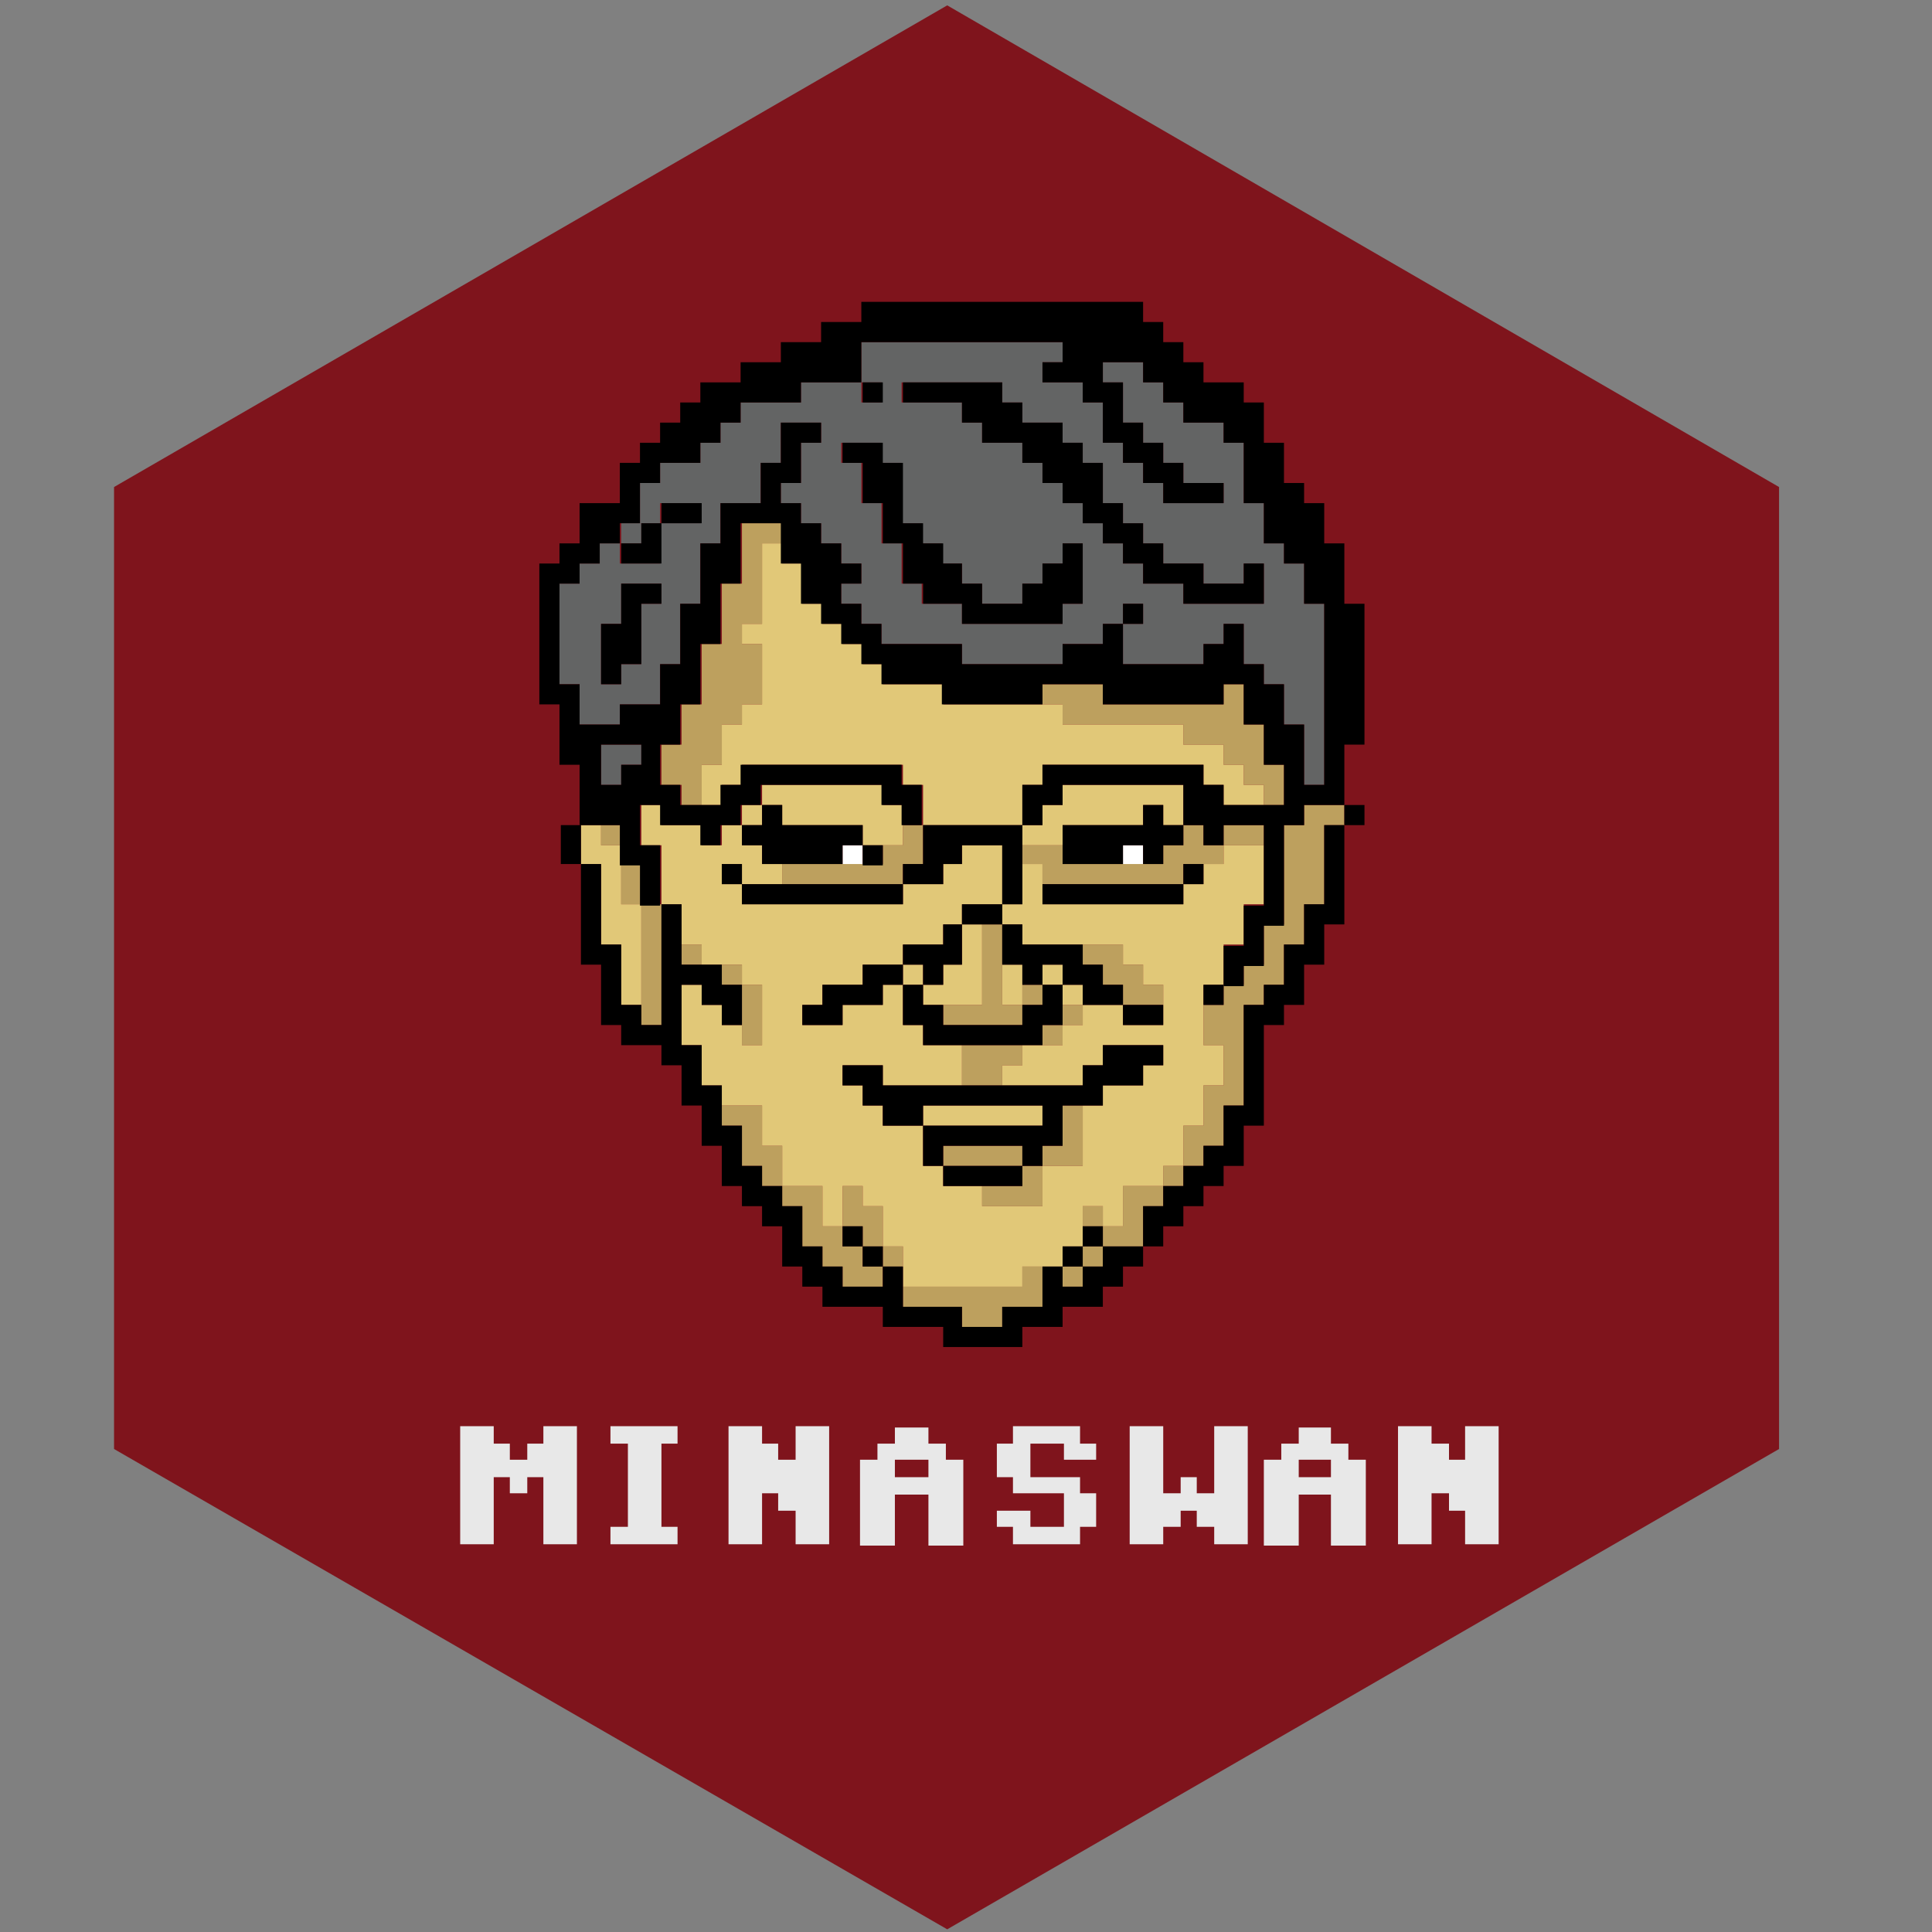 <?xml version="1.0" encoding="utf-8"?>
<!-- Generator: Adobe Illustrator 18.1.1, SVG Export Plug-In . SVG Version: 6.00 Build 0)  -->
<!DOCTYPE svg PUBLIC "-//W3C//DTD SVG 1.1//EN" "http://www.w3.org/Graphics/SVG/1.1/DTD/svg11.dtd">
<svg version="1.1" xmlns="http://www.w3.org/2000/svg" xmlns:xlink="http://www.w3.org/1999/xlink" x="0px" y="0px"
	 viewBox="0 0 144 144" enable-background="new 0 0 144 144" xml:space="preserve">
<rect x="0" y="0" width="144" height="144" fill="#808080" stroke="none"/>
<g id="Background">
	<polygon fill="#7F141C" points="8.5,36.3 8.5,108 70.6,143.8 132.6,108 132.6,36.3 70.6,0.4 	"/>
</g>
<g id="Matz">
	<g>
		<rect x="83.7" y="63" fill="#FFFFFF" width="1.5" height="1.5"/>
		<rect x="62.8" y="63" fill="#FFFFFF" width="1.5" height="1.5"/>
		<g>
			<polygon fill="#BDA05E" points="85.2,74.9 86.7,74.9 86.7,73.4 85.2,73.4 85.2,71.9 83.7,71.9 83.7,70.4 82.2,70.4 80.7,70.4 
				80.7,71.9 82.2,71.9 82.2,73.4 83.7,73.4 83.7,74.9 			"/>
			<rect x="76.2" y="73.4" fill="#BDA05E" width="1.5" height="1.5"/>
			<polygon fill="#BDA05E" points="73.2,76.4 74.7,76.4 76.2,76.4 76.2,74.9 74.7,74.9 74.7,73.4 74.7,71.9 74.7,70.4 74.7,68.9 
				73.2,68.9 73.2,70.4 73.2,71.9 73.2,73.4 73.2,74.9 71.7,74.9 70.3,74.9 70.3,76.4 71.7,76.4 			"/>
			<polygon fill="#BDA05E" points="94.2,63 94.2,61.5 92.7,61.5 91.2,61.5 91.2,63 92.7,63 			"/>
			<polygon fill="#BDA05E" points="77.7,65.9 79.2,65.9 80.7,65.9 82.2,65.9 83.7,65.9 85.2,65.9 86.7,65.9 88.2,65.9 88.2,64.4 
				89.7,64.4 91.2,64.4 91.2,63 89.7,63 89.7,61.5 88.2,61.5 88.2,63 86.7,63 86.7,64.4 85.2,64.4 83.7,64.4 82.2,64.4 80.7,64.4 
				79.2,64.4 79.2,63 77.7,63 76.2,63 76.2,64.4 77.7,64.4 			"/>
			<polygon fill="#BDA05E" points="58.3,65.9 59.8,65.9 61.3,65.9 62.8,65.9 64.3,65.9 65.8,65.9 67.3,65.9 67.3,64.4 68.8,64.4 
				68.8,63 68.8,61.5 67.3,61.5 67.3,63 65.8,63 65.8,64.4 64.3,64.4 62.8,64.4 61.3,64.4 59.8,64.4 58.3,64.4 			"/>
			<polygon fill="#BDA05E" points="53.8,55.5 53.8,54 55.3,54 55.3,52.5 56.8,52.5 56.8,51 56.8,49.5 56.8,48 55.3,48 55.3,46.5 
				56.8,46.5 56.8,45 56.8,43.5 56.8,42 56.8,40.5 58.3,40.5 58.3,39 56.8,39 55.3,39 55.3,40.5 55.3,42 55.3,43.5 53.8,43.5 
				53.8,45 53.8,46.5 53.8,48 52.3,48 52.3,49.5 52.3,51 52.3,52.5 50.8,52.5 50.8,54 50.8,55.5 49.3,55.5 49.3,57 49.3,58.5 
				50.8,58.5 50.8,60 52.3,60 52.3,58.5 52.3,57 53.8,57 			"/>
			<polygon fill="#BDA05E" points="80.7,86.9 80.7,85.4 80.7,83.9 80.7,82.4 79.2,82.4 79.2,83.9 79.2,85.4 77.7,85.4 77.7,86.9 
				79.2,86.9 			"/>
			<rect x="79.2" y="74.9" fill="#BDA05E" width="1.5" height="1.5"/>
			<rect x="77.7" y="76.4" fill="#BDA05E" width="1.5" height="1.5"/>
			<polygon fill="#BDA05E" points="76.2,88.4 74.7,88.4 73.2,88.4 73.2,89.9 74.7,89.9 76.2,89.9 77.7,89.9 77.7,88.4 77.7,86.9 
				76.2,86.9 			"/>
			<polygon fill="#BDA05E" points="74.7,85.4 73.2,85.4 71.7,85.4 70.3,85.4 70.3,86.9 71.7,86.9 73.2,86.9 74.7,86.9 76.2,86.9 
				76.2,85.4 			"/>
			<polygon fill="#BDA05E" points="73.2,77.9 71.7,77.9 71.7,79.4 71.7,80.9 73.2,80.9 74.7,80.9 74.7,79.4 76.2,79.4 76.2,77.9 
				74.7,77.9 			"/>
			<rect x="80.7" y="92.9" fill="#BDA05E" width="1.5" height="1.5"/>
			<rect x="80.7" y="89.9" fill="#BDA05E" width="1.5" height="1.5"/>
			<rect x="79.2" y="94.4" fill="#BDA05E" width="1.5" height="1.5"/>
			<rect x="86.7" y="86.9" fill="#BDA05E" width="1.5" height="1.5"/>
			<polygon fill="#BDA05E" points="83.7,88.4 83.7,89.9 83.7,91.4 82.2,91.4 82.2,92.9 83.7,92.9 85.2,92.9 85.2,91.4 85.2,89.9 
				86.7,89.9 86.7,88.4 85.2,88.4 			"/>
			<polygon fill="#BDA05E" points="98.7,60 97.2,60 97.2,61.5 95.7,61.5 95.7,63 95.7,64.4 95.7,65.9 95.7,67.4 95.7,68.9 
				94.2,68.9 94.2,70.4 94.2,71.9 92.7,71.9 92.7,73.4 91.2,73.4 91.2,74.9 89.7,74.9 89.7,76.4 89.7,77.9 91.2,77.9 91.2,79.4 
				91.2,80.9 89.7,80.9 89.7,82.4 89.7,83.9 88.2,83.9 88.2,85.4 88.2,86.9 89.7,86.9 89.7,85.4 91.2,85.4 91.2,83.9 91.2,82.4 
				92.7,82.4 92.7,80.9 92.7,79.4 92.7,77.9 92.7,76.4 92.7,74.9 94.2,74.9 94.2,73.4 95.7,73.4 95.7,71.9 95.7,70.4 97.2,70.4 
				97.2,68.9 97.2,67.4 98.7,67.4 98.7,65.9 98.7,64.4 98.7,63 98.7,61.5 100.2,61.5 100.2,60 			"/>
			<polygon fill="#BDA05E" points="79.2,54 80.7,54 82.2,54 83.7,54 85.2,54 86.7,54 88.2,54 88.2,55.5 89.7,55.5 91.2,55.5 
				91.2,57 92.7,57 92.7,58.5 94.2,58.5 94.2,60 95.7,60 95.7,58.5 95.7,57 94.2,57 94.2,55.5 94.2,54 92.7,54 92.7,52.5 92.7,51 
				91.2,51 91.2,52.5 89.7,52.5 88.2,52.5 86.7,52.5 85.2,52.5 83.7,52.5 82.2,52.5 82.2,51 80.7,51 79.2,51 77.7,51 77.7,52.5 
				79.2,52.5 			"/>
			<polygon fill="#BDA05E" points="76.2,95.9 74.7,95.9 73.2,95.9 71.7,95.9 70.3,95.9 68.8,95.9 67.3,95.9 67.3,97.4 68.8,97.4 
				70.3,97.4 71.7,97.4 71.7,98.9 73.2,98.9 74.7,98.9 74.7,97.4 76.2,97.4 77.7,97.4 77.7,95.9 77.7,94.4 76.2,94.4 			"/>
			<polygon fill="#BDA05E" points="64.3,92.9 62.8,92.9 62.8,91.4 61.3,91.4 61.3,89.9 61.3,88.4 59.8,88.4 58.3,88.4 58.3,89.9 
				59.8,89.9 59.8,91.4 59.8,92.9 61.3,92.9 61.3,94.4 62.8,94.4 62.8,95.9 64.3,95.9 65.8,95.9 65.8,94.4 64.3,94.4 			"/>
			<rect x="65.8" y="92.9" fill="#BDA05E" width="1.5" height="1.5"/>
			<polygon fill="#BDA05E" points="64.3,92.9 65.8,92.9 65.8,91.4 65.8,89.9 64.3,89.9 64.3,88.4 62.8,88.4 62.8,89.9 62.8,91.4 
				64.3,91.4 			"/>
			<polygon fill="#BDA05E" points="55.3,76.4 55.3,77.9 56.8,77.9 56.8,76.4 56.8,74.9 56.8,73.4 55.3,73.4 55.3,74.9 			"/>
			<polygon fill="#BDA05E" points="58.3,85.4 56.8,85.4 56.8,83.9 56.8,82.4 55.3,82.4 53.8,82.4 53.8,83.9 55.3,83.9 55.3,85.4 
				55.3,86.9 56.8,86.9 56.8,88.4 58.3,88.4 58.3,86.9 			"/>
			<rect x="53.8" y="71.9" fill="#BDA05E" width="1.5" height="1.5"/>
			<rect x="50.8" y="70.4" fill="#BDA05E" width="1.5" height="1.5"/>
			<polygon fill="#BDA05E" points="47.8,68.9 47.8,70.4 47.8,71.9 47.8,73.4 47.8,74.9 47.8,76.4 49.3,76.4 49.3,74.9 49.3,73.4 
				49.3,71.9 49.3,70.4 49.3,68.9 49.3,67.4 47.8,67.4 			"/>
			<polygon fill="#BDA05E" points="47.8,64.4 46.3,64.4 46.3,65.9 46.3,67.4 47.8,67.4 47.8,65.9 			"/>
			<rect x="44.8" y="61.5" fill="#BDA05E" width="1.5" height="1.5"/>
		</g>
		<g>
			<polygon fill="#E1C878" points="92.7,58.5 92.7,57 91.2,57 91.2,55.5 89.7,55.5 88.2,55.5 88.2,54 86.7,54 85.2,54 83.7,54 
				82.2,54 80.7,54 79.2,54 79.2,52.5 77.7,52.5 76.2,52.5 74.7,52.5 73.2,52.5 71.7,52.5 70.3,52.5 70.3,51 68.8,51 67.3,51 
				65.8,51 65.8,49.5 64.3,49.5 64.3,48 62.8,48 62.8,46.5 61.3,46.5 61.3,45 59.8,45 59.8,43.5 59.8,42 58.3,42 58.3,40.5 
				56.8,40.5 56.8,42 56.8,43.5 56.8,45 56.8,46.5 55.3,46.5 55.3,48 56.8,48 56.8,49.5 56.8,51 56.8,52.5 55.3,52.5 55.3,54 
				53.8,54 53.8,55.5 53.8,57 52.3,57 52.3,58.5 52.3,60 53.8,60 53.8,58.5 55.3,58.5 55.3,57 56.8,57 58.3,57 59.8,57 61.3,57 
				62.8,57 64.3,57 65.8,57 67.3,57 67.3,58.5 68.8,58.5 68.8,60 68.8,61.5 70.3,61.5 71.7,61.5 73.2,61.5 74.7,61.5 76.2,61.5 
				76.2,60 76.2,58.5 77.7,58.5 77.7,57 79.2,57 80.7,57 82.2,57 83.7,57 85.2,57 86.7,57 88.2,57 89.7,57 89.7,58.5 91.2,58.5 
				91.2,60 92.7,60 94.2,60 94.2,58.5 			"/>
			<polygon fill="#E1C878" points="91.2,63 91.2,64.4 89.7,64.4 89.7,65.9 88.2,65.9 88.2,67.4 86.7,67.4 85.2,67.4 83.7,67.4 
				82.2,67.4 80.7,67.4 79.2,67.4 77.7,67.4 77.7,65.9 77.7,64.4 76.2,64.4 76.2,65.9 76.2,67.4 74.7,67.4 74.7,68.9 76.2,68.9 
				76.2,70.4 77.7,70.4 79.2,70.4 80.7,70.4 82.2,70.4 83.7,70.4 83.7,71.9 85.2,71.9 85.2,73.4 86.7,73.4 86.7,74.9 86.7,76.4 
				85.2,76.4 83.7,76.4 83.7,74.9 82.2,74.9 80.7,74.9 80.7,76.4 79.2,76.4 79.2,77.9 77.7,77.9 76.2,77.9 76.2,79.4 74.7,79.4 
				74.7,80.9 76.2,80.9 77.7,80.9 79.2,80.9 80.7,80.9 80.7,79.4 82.2,79.4 82.2,77.9 83.7,77.9 85.2,77.9 86.7,77.9 86.7,79.4 
				85.2,79.4 85.2,80.9 83.7,80.9 82.2,80.9 82.2,82.4 80.7,82.4 80.7,83.9 80.7,85.4 80.7,86.9 79.2,86.9 77.7,86.9 77.7,88.4 
				77.7,89.9 76.2,89.9 74.7,89.9 73.2,89.9 73.2,88.4 71.7,88.4 70.3,88.4 70.3,86.9 68.8,86.9 68.8,85.4 68.8,83.9 67.3,83.9 
				65.8,83.9 65.8,82.4 64.3,82.4 64.3,80.9 62.8,80.9 62.8,79.4 64.3,79.4 65.8,79.4 65.8,80.9 67.3,80.9 68.8,80.9 70.3,80.9 
				71.7,80.9 71.7,79.4 71.7,77.9 70.3,77.9 68.8,77.9 68.8,76.4 67.3,76.4 67.3,74.9 67.3,73.4 65.8,73.4 65.8,74.9 64.3,74.9 
				62.8,74.9 62.8,76.4 61.3,76.4 59.8,76.4 59.8,74.9 61.3,74.9 61.3,73.4 62.8,73.4 64.3,73.4 64.3,71.9 65.8,71.9 67.3,71.9 
				67.3,70.4 68.8,70.4 70.3,70.4 70.3,68.9 71.7,68.9 71.7,67.4 73.2,67.4 74.7,67.4 74.7,65.9 74.7,64.4 74.7,63 73.2,63 71.7,63 
				71.7,64.4 70.3,64.4 70.3,65.9 68.8,65.9 67.3,65.9 67.3,67.4 65.8,67.4 64.3,67.4 62.8,67.4 61.3,67.4 59.8,67.4 58.3,67.4 
				56.8,67.4 55.3,67.4 55.3,65.9 53.8,65.9 53.8,64.4 55.3,64.4 55.3,65.9 56.8,65.9 58.3,65.9 58.3,64.4 56.8,64.4 56.8,63 
				55.3,63 55.3,61.5 53.8,61.5 53.8,63 52.3,63 52.3,61.5 50.8,61.5 49.3,61.5 49.3,60 47.8,60 47.8,61.5 47.8,63 49.3,63 
				49.3,64.4 49.3,65.9 49.3,67.4 50.8,67.4 50.8,68.9 50.8,70.4 52.3,70.4 52.3,71.9 53.8,71.9 55.3,71.9 55.3,73.4 56.8,73.4 
				56.8,74.9 56.8,76.4 56.8,77.9 55.3,77.9 55.3,76.4 53.8,76.4 53.8,74.9 52.3,74.9 52.3,73.4 50.8,73.4 50.8,74.9 50.8,76.4 
				50.8,77.9 52.3,77.9 52.3,79.4 52.3,80.9 53.8,80.9 53.8,82.4 55.3,82.4 56.8,82.4 56.8,83.9 56.8,85.4 58.3,85.4 58.3,86.9 
				58.3,88.4 59.8,88.4 61.3,88.4 61.3,89.9 61.3,91.4 62.8,91.4 62.8,89.9 62.8,88.4 64.3,88.4 64.3,89.9 65.8,89.9 65.8,91.4 
				65.8,92.9 67.3,92.9 67.3,94.4 67.3,95.9 68.8,95.9 70.3,95.9 71.7,95.9 73.2,95.9 74.7,95.9 76.2,95.9 76.2,94.4 77.7,94.4 
				79.2,94.4 79.2,92.9 80.7,92.9 80.7,91.4 80.7,89.9 82.2,89.9 82.2,91.4 83.7,91.4 83.7,89.9 83.7,88.4 85.2,88.4 86.7,88.4 
				86.7,86.9 88.2,86.9 88.2,85.4 88.2,83.9 89.7,83.9 89.7,82.4 89.7,80.9 91.2,80.9 91.2,79.4 91.2,77.9 89.7,77.9 89.7,76.4 
				89.7,74.9 89.7,73.4 91.2,73.4 91.2,71.9 91.2,70.4 92.7,70.4 92.7,68.9 92.7,67.4 94.2,67.4 94.2,65.9 94.2,64.4 94.2,63 
				92.7,63 			"/>
			<rect x="79.2" y="73.4" fill="#E1C878" width="1.5" height="1.5"/>
			<rect x="77.7" y="71.9" fill="#E1C878" width="1.5" height="1.5"/>
			<polygon fill="#E1C878" points="77.7,63 79.2,63 79.2,61.5 80.7,61.5 82.2,61.5 83.7,61.5 85.2,61.5 85.2,60 86.7,60 86.7,61.5 
				88.2,61.5 88.2,60 88.2,58.5 86.7,58.5 85.2,58.5 83.7,58.5 82.2,58.5 80.7,58.5 79.2,58.5 79.2,60 77.7,60 77.7,61.5 76.2,61.5 
				76.2,63 			"/>
			<polygon fill="#E1C878" points="76.2,73.4 76.2,71.9 74.7,71.9 74.7,73.4 74.7,74.9 76.2,74.9 			"/>
			<polygon fill="#E1C878" points="71.7,71.9 70.3,71.9 70.3,73.4 68.8,73.4 68.8,74.9 70.3,74.9 71.7,74.9 73.2,74.9 73.2,73.4 
				73.2,71.9 73.2,70.4 73.2,68.9 71.7,68.9 71.7,70.4 			"/>
			<polygon fill="#E1C878" points="71.7,83.9 73.2,83.9 74.7,83.9 76.2,83.9 77.7,83.9 77.7,82.4 76.2,82.4 74.7,82.4 73.2,82.4 
				71.7,82.4 70.3,82.4 68.8,82.4 68.8,83.9 70.3,83.9 			"/>
			<rect x="67.3" y="71.9" fill="#E1C878" width="1.5" height="1.5"/>
			<polygon fill="#E1C878" points="58.3,61.5 59.8,61.5 61.3,61.5 62.8,61.5 64.3,61.5 64.3,63 65.8,63 67.3,63 67.3,61.5 67.3,60 
				65.8,60 65.8,58.5 64.3,58.5 62.8,58.5 61.3,58.5 59.8,58.5 58.3,58.5 56.8,58.5 56.8,60 58.3,60 			"/>
			<rect x="55.3" y="60" fill="#E1C878" width="1.5" height="1.5"/>
			<polygon fill="#E1C878" points="46.3,65.9 46.3,64.4 46.3,63 44.8,63 44.8,61.5 43.3,61.5 43.3,63 43.3,64.4 44.8,64.4 
				44.8,65.9 44.8,67.4 44.8,68.9 44.8,70.4 46.3,70.4 46.3,71.9 46.3,73.4 46.3,74.9 47.8,74.9 47.8,73.4 47.8,71.9 47.8,70.4 
				47.8,68.9 47.8,67.4 46.3,67.4 			"/>
		</g>
		<g>
			<path fill="#636464" d="M97.2,45v-1.5V42h-1.5v-1.5h-1.5V39v-1.5h-1.5V36v-1.5V33h-1.5v-1.5h-1.5h-1.5V30h-1.5v-1.5h-1.5V27h-1.5
				h-1.5v1.5h1.5V30v1.5h1.5V33h1.5v1.5h1.5V36h1.5h1.5v1.5h-1.5h-1.5h-1.5V36h-1.5v-1.5h-1.5V33h-1.5v-1.5V30h-1.5v-1.5h-1.5h-1.5
				V27h1.5v-1.5h-1.5h-1.5h-1.5h-1.5h-1.5h-1.5h-1.5h-1.5h-1.5h-1.5V27v1.5h1.5V30h-1.5v-1.5h-1.5h-1.5h-1.5V30h-1.5h-1.5h-1.5v1.5
				h-1.5V33h-1.5v1.5h-1.5h-1.5V36h-1.5v1.5V39h1.5v-1.5h1.5h1.5V39h-1.5h-1.5v1.5V42h-1.5h-1.5v-1.5h-1.5V42h-1.5v1.5h-1.5V45v1.5
				V48v1.5V51h1.5v1.5V54h1.5h1.5v-1.5h1.5h1.5V51v-1.5h1.5V48v-1.5V45h1.5v-1.5V42v-1.5h1.5V39v-1.5h1.5h1.5V36v-1.5h1.5V33v-1.5
				h1.5h1.5V33h-1.5v1.5V36h-1.5v1.5h1.5V39h1.5v1.5h1.5V42h1.5v1.5h-1.5V45h1.5v1.5h1.5V48h1.5h1.5h1.5h1.5v1.5h1.5h1.5h1.5h1.5
				h1.5V48h1.5h1.5v-1.5h1.5V45h1.5v1.5h-1.5V48v1.5h1.5h1.5h1.5h1.5V48h1.5v-1.5h1.5V48v1.5h1.5V51h1.5v1.5V54h1.5v1.5V57v1.5h1.5
				V57v-1.5V54v-1.5V51v-1.5V48v-1.5V45H97.2z M49.3,45h-1.5v1.5V48v1.5h-1.5V51h-1.5v-1.5V48v-1.5h1.5V45v-1.5h1.5h1.5V45z
				 M80.7,42v1.5V45h-1.5v1.5h-1.5h-1.5h-1.5h-1.5h-1.5V45h-1.5h-1.5v-1.5h-1.5V42v-1.5h-1.5V39v-1.5h-1.5V36v-1.5h-1.5V33h1.5h1.5
				v1.5h1.5V36v1.5V39h1.5v1.5h1.5V42h1.5v1.5h1.5V45h1.5h1.5v-1.5h1.5V42h1.5v-1.5h1.5V42z M91.2,45h-1.5h-1.5v-1.5h-1.5h-1.5V42
				h-1.5v-1.5h-1.5V39h-1.5v-1.5h-1.5V36h-1.5v-1.5h-1.5V33h-1.5h-1.5v-1.5h-1.5V30h-1.5h-1.5h-1.5v-1.5h1.5h1.5h1.5h1.5h1.5V30h1.5
				v1.5h1.5h1.5V33h1.5v1.5h1.5V36v1.5h1.5V39h1.5v1.5h1.5V42h1.5h1.5v1.5h1.5h1.5V42h1.5v1.5V45h-1.5H91.2z"/>
			<rect x="46.3" y="39" fill="#636464" width="1.5" height="1.5"/>
			<polygon fill="#636464" points="44.8,55.5 44.8,57 44.8,58.5 46.3,58.5 46.3,57 47.8,57 47.8,55.5 46.3,55.5 			"/>
		</g>
		<g>
			<rect x="89.7" y="73.4" width="1.5" height="1.5"/>
			<rect x="88.2" y="64.4" width="1.5" height="1.5"/>
			<polygon points="85.2,65.9 83.7,65.9 82.2,65.9 80.7,65.9 79.2,65.9 77.7,65.9 77.7,67.4 79.2,67.4 80.7,67.4 82.2,67.4 
				83.7,67.4 85.2,67.4 86.7,67.4 88.2,67.4 88.2,65.9 86.7,65.9 			"/>
			<polygon points="86.7,60 85.2,60 85.2,61.5 83.7,61.5 82.2,61.5 80.7,61.5 79.2,61.5 79.2,63 79.2,64.4 80.7,64.4 82.2,64.4 
				83.7,64.4 83.7,63 85.2,63 85.2,64.4 86.7,64.4 86.7,63 88.2,63 88.2,61.5 86.7,61.5 			"/>
			<polygon points="68.8,64.4 67.3,64.4 67.3,65.9 68.8,65.9 70.3,65.9 70.3,64.4 71.7,64.4 71.7,63 73.2,63 74.7,63 74.7,64.4 
				74.7,65.9 74.7,67.4 76.2,67.4 76.2,65.9 76.2,64.4 76.2,63 76.2,61.5 74.7,61.5 73.2,61.5 71.7,61.5 70.3,61.5 68.8,61.5 
				68.8,63 			"/>
			<rect x="64.3" y="63" width="1.5" height="1.5"/>
			<polygon points="64.3,65.9 62.8,65.9 61.3,65.9 59.8,65.9 58.3,65.9 56.8,65.9 55.3,65.9 55.3,67.4 56.8,67.4 58.3,67.4 
				59.8,67.4 61.3,67.4 62.8,67.4 64.3,67.4 65.8,67.4 67.3,67.4 67.3,65.9 65.8,65.9 			"/>
			<polygon points="56.8,63 56.8,64.4 58.3,64.4 59.8,64.4 61.3,64.4 62.8,64.4 62.8,63 64.3,63 64.3,61.5 62.8,61.5 61.3,61.5 
				59.8,61.5 58.3,61.5 58.3,60 56.8,60 56.8,61.5 55.3,61.5 55.3,63 			"/>
			<rect x="53.8" y="64.4" width="1.5" height="1.5"/>
			<polygon points="83.7,77.9 82.2,77.9 82.2,79.4 80.7,79.4 80.7,80.9 79.2,80.9 77.7,80.9 76.2,80.9 74.7,80.9 73.2,80.9 
				71.7,80.9 70.3,80.9 68.8,80.9 67.3,80.9 65.8,80.9 65.8,79.4 64.3,79.4 62.8,79.4 62.8,80.9 64.3,80.9 64.3,82.4 65.8,82.4 
				65.8,83.9 67.3,83.9 68.8,83.9 68.8,82.4 70.3,82.4 71.7,82.4 73.2,82.4 74.7,82.4 76.2,82.4 77.7,82.4 77.7,83.9 76.2,83.9 
				74.7,83.9 73.2,83.9 71.7,83.9 70.3,83.9 68.8,83.9 68.8,85.4 68.8,86.9 70.3,86.9 70.3,85.4 71.7,85.4 73.2,85.4 74.7,85.4 
				76.2,85.4 76.2,86.9 77.7,86.9 77.7,85.4 79.2,85.4 79.2,83.9 79.2,82.4 80.7,82.4 82.2,82.4 82.2,80.9 83.7,80.9 85.2,80.9 
				85.2,79.4 86.7,79.4 86.7,77.9 85.2,77.9 			"/>
			<polygon points="73.2,86.9 71.7,86.9 70.3,86.9 70.3,88.4 71.7,88.4 73.2,88.4 74.7,88.4 76.2,88.4 76.2,86.9 74.7,86.9 			"/>
			<polygon points="85.2,76.4 86.7,76.4 86.7,74.9 85.2,74.9 83.7,74.9 83.7,76.4 			"/>
			<polygon points="74.7,71.9 76.2,71.9 76.2,73.4 77.7,73.4 77.7,71.9 79.2,71.9 79.2,73.4 80.7,73.4 80.7,74.9 82.2,74.9 
				83.7,74.9 83.7,73.4 82.2,73.4 82.2,71.9 80.7,71.9 80.7,70.4 79.2,70.4 77.7,70.4 76.2,70.4 76.2,68.9 74.7,68.9 74.7,70.4 			
				"/>
			<polygon points="77.7,74.9 76.2,74.9 76.2,76.4 74.7,76.4 73.2,76.4 71.7,76.4 70.3,76.4 70.3,74.9 68.8,74.9 68.8,73.4 
				67.3,73.4 67.3,74.9 67.3,76.4 68.8,76.4 68.8,77.9 70.3,77.9 71.7,77.9 73.2,77.9 74.7,77.9 76.2,77.9 77.7,77.9 77.7,76.4 
				79.2,76.4 79.2,74.9 79.2,73.4 77.7,73.4 			"/>
			<polygon points="71.7,67.4 71.7,68.9 73.2,68.9 74.7,68.9 74.7,67.4 73.2,67.4 			"/>
			<polygon points="68.8,73.4 70.3,73.4 70.3,71.9 71.7,71.9 71.7,70.4 71.7,68.9 70.3,68.9 70.3,70.4 68.8,70.4 67.3,70.4 
				67.3,71.9 68.8,71.9 			"/>
			<polygon points="65.8,71.9 64.3,71.9 64.3,73.4 62.8,73.4 61.3,73.4 61.3,74.9 59.8,74.9 59.8,76.4 61.3,76.4 62.8,76.4 
				62.8,74.9 64.3,74.9 65.8,74.9 65.8,73.4 67.3,73.4 67.3,71.9 			"/>
			<polygon points="43.3,61.5 41.8,61.5 41.8,63 41.8,64.4 43.3,64.4 43.3,63 			"/>
			<rect x="64.3" y="92.9" width="1.5" height="1.5"/>
			<rect x="62.8" y="91.4" width="1.5" height="1.5"/>
			<polygon points="82.2,92.9 82.2,94.4 80.7,94.4 80.7,95.9 79.2,95.9 79.2,94.4 77.7,94.4 77.7,95.9 77.7,97.4 76.2,97.4 
				74.7,97.4 74.7,98.9 73.2,98.9 71.7,98.9 71.7,97.4 70.3,97.4 68.8,97.4 67.3,97.4 67.3,95.9 67.3,94.4 65.8,94.4 65.8,95.9 
				64.3,95.9 62.8,95.9 62.8,94.4 61.3,94.4 61.3,92.9 59.8,92.9 59.8,91.4 59.8,89.9 58.3,89.9 58.3,88.4 56.8,88.4 56.8,86.9 
				55.3,86.9 55.3,85.4 55.3,83.9 53.8,83.9 53.8,82.4 53.8,80.9 52.3,80.9 52.3,79.4 52.3,77.9 50.8,77.9 50.8,76.4 50.8,74.9 
				50.8,73.4 52.3,73.4 52.3,74.9 53.8,74.9 53.8,76.4 55.3,76.4 55.3,74.9 55.3,73.4 53.8,73.4 53.8,71.9 52.3,71.9 50.8,71.9 
				50.8,70.4 50.8,68.9 50.8,67.4 49.3,67.4 49.3,68.9 49.3,70.4 49.3,71.9 49.3,73.4 49.3,74.9 49.3,76.4 47.8,76.4 47.8,74.9 
				46.3,74.9 46.3,73.4 46.3,71.9 46.3,70.4 44.8,70.4 44.8,68.9 44.8,67.4 44.8,65.9 44.8,64.4 43.3,64.4 43.3,65.9 43.3,67.4 
				43.3,68.9 43.3,70.4 43.3,71.9 44.8,71.9 44.8,73.4 44.8,74.9 44.8,76.4 46.3,76.4 46.3,77.9 47.8,77.9 49.3,77.9 49.3,79.4 
				50.8,79.4 50.8,80.9 50.8,82.4 52.3,82.4 52.3,83.9 52.3,85.4 53.8,85.4 53.8,86.9 53.8,88.4 55.3,88.4 55.3,89.9 56.8,89.9 
				56.8,91.4 58.3,91.4 58.3,92.9 58.3,94.4 59.8,94.4 59.8,95.9 61.3,95.9 61.3,97.4 62.8,97.4 64.3,97.4 65.8,97.4 65.8,98.9 
				67.3,98.9 68.8,98.9 70.3,98.9 70.3,100.4 71.7,100.4 73.2,100.4 74.7,100.4 76.2,100.4 76.2,98.9 77.7,98.9 79.2,98.9 
				79.2,97.4 80.7,97.4 82.2,97.4 82.2,95.9 83.7,95.9 83.7,94.4 85.2,94.4 85.2,92.9 83.7,92.9 			"/>
			<rect x="80.7" y="91.4" width="1.5" height="1.5"/>
			<rect x="79.2" y="92.9" width="1.5" height="1.5"/>
			<rect x="100.2" y="60" width="1.5" height="1.5"/>
			<polygon points="98.7,63 98.7,64.4 98.7,65.9 98.7,67.4 97.2,67.4 97.2,68.9 97.2,70.4 95.7,70.4 95.7,71.9 95.7,73.4 94.2,73.4 
				94.2,74.9 92.7,74.9 92.7,76.4 92.7,77.9 92.7,79.4 92.7,80.9 92.7,82.4 91.2,82.4 91.2,83.9 91.2,85.4 89.7,85.4 89.7,86.9 
				88.2,86.9 88.2,88.4 86.7,88.4 86.7,89.9 85.2,89.9 85.2,91.4 85.2,92.9 86.7,92.9 86.7,91.4 88.2,91.4 88.2,89.9 89.7,89.9 
				89.7,88.4 91.2,88.4 91.2,86.9 92.7,86.9 92.7,85.4 92.7,83.9 94.2,83.9 94.2,82.4 94.2,80.9 94.2,79.4 94.2,77.9 94.2,76.4 
				95.7,76.4 95.7,74.9 97.2,74.9 97.2,73.4 97.2,71.9 98.7,71.9 98.7,70.4 98.7,68.9 100.2,68.9 100.2,67.4 100.2,65.9 100.2,64.4 
				100.2,63 100.2,61.5 98.7,61.5 			"/>
			<path d="M100.2,45v-1.5V42v-1.5h-1.5V39v-1.5h-1.5V36h-1.5v-1.5V33h-1.5v-1.5V30h-1.5v-1.5h-1.5h-1.5V27h-1.5v-1.5h-1.5V24h-1.5
				v-1.5h-1.5h-1.5h-1.5h-1.5h-1.5h-1.5h-1.5h-1.5h-1.5h-1.5h-1.5h-1.5h-1.5h-1.5V24h-1.5h-1.5v1.5h-1.5h-1.5V27h-1.5h-1.5v1.5h-1.5
				h-1.5V30h-1.5v1.5h-1.5V33h-1.5v1.5h-1.5V36v1.5h-1.5h-1.5V39v1.5h-1.5V42h-1.5v1.5V45v1.5V48v1.5V51v1.5h1.5V54v1.5V57h1.5v1.5
				V60v1.5h1.5h1.5V63v1.5h1.5v1.5v1.5h1.5v-1.5v-1.5V63h-1.5v-1.5V60h1.5v1.5h1.5h1.5V63h1.5v-1.5h1.5V60h1.5v-1.5h1.5h1.5h1.5h1.5
				h1.5h1.5V60h1.5v1.5h1.5V60v-1.5h-1.5V57h-1.5h-1.5h-1.5h-1.5h-1.5h-1.5h-1.5h-1.5v1.5h-1.5V60h-1.5h-1.5v-1.5h-1.5V57v-1.5h1.5
				V54v-1.5h1.5V51v-1.5V48h1.5v-1.5V45v-1.5h1.5V42v-1.5V39h1.5h1.5v1.5V42h1.5v1.5V45h1.5v1.5h1.5V48h1.5v1.5h1.5V51h1.5h1.5h1.5
				v1.5h1.5h1.5h1.5h1.5h1.5V51h1.5h1.5h1.5v1.5h1.5h1.5h1.5h1.5h1.5h1.5V51h1.5v1.5V54h1.5v1.5V57h1.5v1.5V60h-1.5h-1.5h-1.5v-1.5
				h-1.5V57h-1.5h-1.5h-1.5h-1.5h-1.5h-1.5h-1.5h-1.5v1.5h-1.5V60v1.5h1.5V60h1.5v-1.5h1.5h1.5h1.5h1.5h1.5h1.5V60v1.5h1.5V63h1.5
				v-1.5h1.5h1.5V63v1.5v1.5v1.5h-1.5v1.5v1.5h-1.5v1.5v1.5h1.5v-1.5h1.5v-1.5v-1.5h1.5v-1.5v-1.5v-1.5V63v-1.5h1.5V60h1.5h1.5v-1.5
				V57v-1.5h1.5V54v-1.5V51v-1.5V48v-1.5V45H100.2z M47.8,57h-1.5v1.5h-1.5V57v-1.5h1.5h1.5V57z M98.7,46.5V48v1.5V51v1.5V54v1.5V57
				v1.5h-1.5V57v-1.5V54h-1.5v-1.5V51h-1.5v-1.5h-1.5V48v-1.5h-1.5V48h-1.5v1.5h-1.5h-1.5h-1.5h-1.5V48v-1.5h-1.5V48h-1.5h-1.5v1.5
				h-1.5h-1.5h-1.5h-1.5h-1.5V48h-1.5h-1.5h-1.5h-1.5v-1.5h-1.5V45h-1.5v-1.5h1.5V42h-1.5v-1.5h-1.5V39h-1.5v-1.5h-1.5V36h1.5v-1.5
				V33h1.5v-1.5h-1.5h-1.5V33v1.5h-1.5V36v1.5h-1.5h-1.5V39v1.5h-1.5V42v1.5V45h-1.5v1.5V48v1.5h-1.5V51v1.5h-1.5h-1.5V54h-1.5h-1.5
				v-1.5V51h-1.5v-1.5V48v-1.5V45v-1.5h1.5V42h1.5v-1.5h1.5V39h1.5v-1.5V36h1.5v-1.5h1.5h1.5V33h1.5v-1.5h1.5V30h1.5h1.5h1.5v-1.5
				h1.5h1.5h1.5V27v-1.5h1.5h1.5h1.5h1.5h1.5h1.5h1.5h1.5h1.5h1.5V27h-1.5v1.5h1.5h1.5V30h1.5v1.5V33h1.5v1.5h1.5V36h1.5v1.5h1.5
				h1.5h1.5V36h-1.5h-1.5v-1.5h-1.5V33h-1.5v-1.5h-1.5V30v-1.5h-1.5V27h1.5h1.5v1.5h1.5V30h1.5v1.5h1.5h1.5V33h1.5v1.5V36v1.5h1.5
				V39v1.5h1.5V42h1.5v1.5V45h1.5V46.5z"/>
			<polygon points="92.7,43.5 91.2,43.5 89.7,43.5 89.7,42 88.2,42 86.7,42 86.7,40.5 85.2,40.5 85.2,39 83.7,39 83.7,37.5 
				82.2,37.5 82.2,36 82.2,34.5 80.7,34.5 80.7,33 79.2,33 79.2,31.5 77.7,31.5 76.2,31.5 76.2,30 74.7,30 74.7,28.5 73.2,28.5 
				71.7,28.5 70.3,28.5 68.8,28.5 67.3,28.5 67.3,30 68.8,30 70.3,30 71.7,30 71.7,31.5 73.2,31.5 73.2,33 74.7,33 76.2,33 
				76.2,34.5 77.7,34.5 77.7,36 79.2,36 79.2,37.5 80.7,37.5 80.7,39 82.2,39 82.2,40.5 83.7,40.5 83.7,42 85.2,42 85.2,43.5 
				86.7,43.5 88.2,43.5 88.2,45 89.7,45 91.2,45 92.7,45 94.2,45 94.2,43.5 94.2,42 92.7,42 			"/>
			<rect x="83.7" y="45" width="1.5" height="1.5"/>
			<polygon points="79.2,42 77.7,42 77.7,43.5 76.2,43.5 76.2,45 74.7,45 73.2,45 73.2,43.5 71.7,43.5 71.7,42 70.3,42 70.3,40.5 
				68.8,40.5 68.8,39 67.3,39 67.3,37.5 67.3,36 67.3,34.5 65.8,34.5 65.8,33 64.3,33 62.8,33 62.8,34.5 64.3,34.5 64.3,36 
				64.3,37.5 65.8,37.5 65.8,39 65.8,40.5 67.3,40.5 67.3,42 67.3,43.5 68.8,43.5 68.8,45 70.3,45 71.7,45 71.7,46.5 73.2,46.5 
				74.7,46.5 76.2,46.5 77.7,46.5 79.2,46.5 79.2,45 80.7,45 80.7,43.5 80.7,42 80.7,40.5 79.2,40.5 			"/>
			<rect x="64.3" y="28.5" width="1.5" height="1.5"/>
			<polygon points="52.3,39 52.3,37.5 50.8,37.5 49.3,37.5 49.3,39 50.8,39 			"/>
			<polygon points="46.3,43.5 46.3,45 46.3,46.5 44.8,46.5 44.8,48 44.8,49.5 44.8,51 46.3,51 46.3,49.5 47.8,49.5 47.8,48 
				47.8,46.5 47.8,45 49.3,45 49.3,43.5 47.8,43.5 			"/>
			<polygon points="47.8,42 49.3,42 49.3,40.5 49.3,39 47.8,39 47.8,40.5 46.3,40.5 46.3,42 			"/>
		</g>
	</g>
	<g>
		<polygon fill="#E8E8E8" points="110.5,106.3 109.2,106.3 109.2,107.6 109.2,108.8 108,108.8 108,107.6 106.7,107.6 106.7,106.3 
			105.5,106.3 104.2,106.3 104.2,107.6 104.2,108.8 104.2,110.1 104.2,111.3 104.2,112.6 104.2,113.8 104.2,115.1 105.5,115.1 
			106.7,115.1 106.7,113.8 106.7,112.6 106.7,111.3 108,111.3 108,112.6 109.2,112.6 109.2,113.8 109.2,115.1 110.5,115.1 
			111.7,115.1 111.7,113.8 111.7,112.6 111.7,111.3 111.7,110.1 111.7,108.8 111.7,107.6 111.7,106.3 		"/>
		<path fill="#E8E8E8" d="M100.5,107.6h-1.3v-1.2H98h-1.2v1.2h-1.3v1.2h-1.3v1.3v1.3v1.2v1.3v1.3h1.3h1.3v-1.3v-1.3v-1.2H98h1.2v1.2
			v1.3v1.3h1.3h1.3v-1.3v-1.3v-1.2v-1.3v-1.3h-1.3V107.6z M99.2,110.1H98h-1.2v-1.3H98h1.2V110.1z"/>
		<polygon fill="#E8E8E8" points="90.5,106.3 90.5,107.6 90.5,108.8 90.5,110.1 90.5,111.3 89.2,111.3 89.2,110.1 88,110.1 
			88,111.3 86.7,111.3 86.7,110.1 86.7,108.8 86.7,107.6 86.7,106.3 85.5,106.3 84.2,106.3 84.2,107.6 84.2,108.8 84.2,110.1 
			84.2,111.3 84.2,112.6 84.2,113.8 84.2,115.1 85.5,115.1 86.7,115.1 86.7,113.8 88,113.8 88,112.6 89.2,112.6 89.2,113.8 
			90.5,113.8 90.5,115.1 91.7,115.1 93,115.1 93,113.8 93,112.6 93,111.3 93,110.1 93,108.8 93,107.6 93,106.3 91.7,106.3 		"/>
		<polygon fill="#E8E8E8" points="80.5,106.3 79.3,106.3 78,106.3 76.8,106.3 75.5,106.3 75.5,107.6 74.3,107.6 74.3,108.8 
			74.3,110.1 75.5,110.1 75.5,111.3 76.8,111.3 78,111.3 79.3,111.3 79.3,112.6 79.3,113.8 78,113.8 76.8,113.8 76.8,112.6 
			75.5,112.6 74.3,112.6 74.3,113.8 75.5,113.8 75.5,115.1 76.8,115.1 78,115.1 79.3,115.1 80.5,115.1 80.5,113.8 81.7,113.8 
			81.7,112.6 81.7,111.3 80.5,111.3 80.5,110.1 79.3,110.1 78,110.1 76.8,110.1 76.8,108.8 76.8,107.6 78,107.6 79.3,107.6 
			79.3,108.8 80.5,108.8 81.7,108.8 81.7,107.6 80.5,107.6 		"/>
		<path fill="#E8E8E8" d="M70.5,107.6h-1.3v-1.2H68h-1.3v1.2h-1.3v1.2h-1.3v1.3v1.3v1.2v1.3v1.3h1.3h1.3v-1.3v-1.3v-1.2H68h1.2v1.2
			v1.3v1.3h1.3h1.3v-1.3v-1.3v-1.2v-1.3v-1.3h-1.3V107.6z M69.2,110.1H68h-1.3v-1.3H68h1.2V110.1z"/>
		<polygon fill="#E8E8E8" points="59.3,106.3 59.3,107.6 59.3,108.8 58,108.8 58,107.6 56.8,107.6 56.8,106.3 55.5,106.3 
			54.3,106.3 54.3,107.6 54.3,108.8 54.3,110.1 54.3,111.3 54.3,112.6 54.3,113.8 54.3,115.1 55.5,115.1 56.8,115.1 56.8,113.8 
			56.8,112.6 56.8,111.3 58,111.3 58,112.6 59.3,112.6 59.3,113.8 59.3,115.1 60.5,115.1 61.8,115.1 61.8,113.8 61.8,112.6 
			61.8,111.3 61.8,110.1 61.8,108.8 61.8,107.6 61.8,106.3 60.5,106.3 		"/>
		<polygon fill="#E8E8E8" points="48,106.3 46.8,106.3 45.5,106.3 45.5,107.6 46.8,107.6 46.8,108.8 46.8,110.1 46.8,111.3 
			46.8,112.6 46.8,113.8 45.5,113.8 45.5,115.1 46.8,115.1 48,115.1 49.3,115.1 50.5,115.1 50.5,113.8 49.3,113.8 49.3,112.6 
			49.3,111.3 49.3,110.1 49.3,108.8 49.3,107.6 50.5,107.6 50.5,106.3 49.3,106.3 		"/>
		<polygon fill="#E8E8E8" points="40.5,106.3 40.5,107.6 39.3,107.6 39.3,108.8 38,108.8 38,107.6 36.8,107.6 36.8,106.3 
			35.5,106.3 34.3,106.3 34.3,107.6 34.3,108.8 34.3,110.1 34.3,111.3 34.3,112.6 34.3,113.8 34.3,115.1 35.5,115.1 36.8,115.1 
			36.8,113.8 36.8,112.6 36.8,111.3 36.8,110.1 38,110.1 38,111.3 39.3,111.3 39.3,110.1 40.5,110.1 40.5,111.3 40.5,112.6 
			40.5,113.8 40.5,115.1 41.8,115.1 43,115.1 43,113.8 43,112.6 43,111.3 43,110.1 43,108.8 43,107.6 43,106.3 41.8,106.3 		"/>
	</g>
</g>
<g id="Cut_Path" display="none">
	<polygon display="inline" fill="none" stroke="#EA0A8A" stroke-miterlimit="10" points="134.5,108.2 72,144.3 9.5,108.2 9.5,36 
		72,-0.1 134.5,36 	"/>
</g>
</svg>
